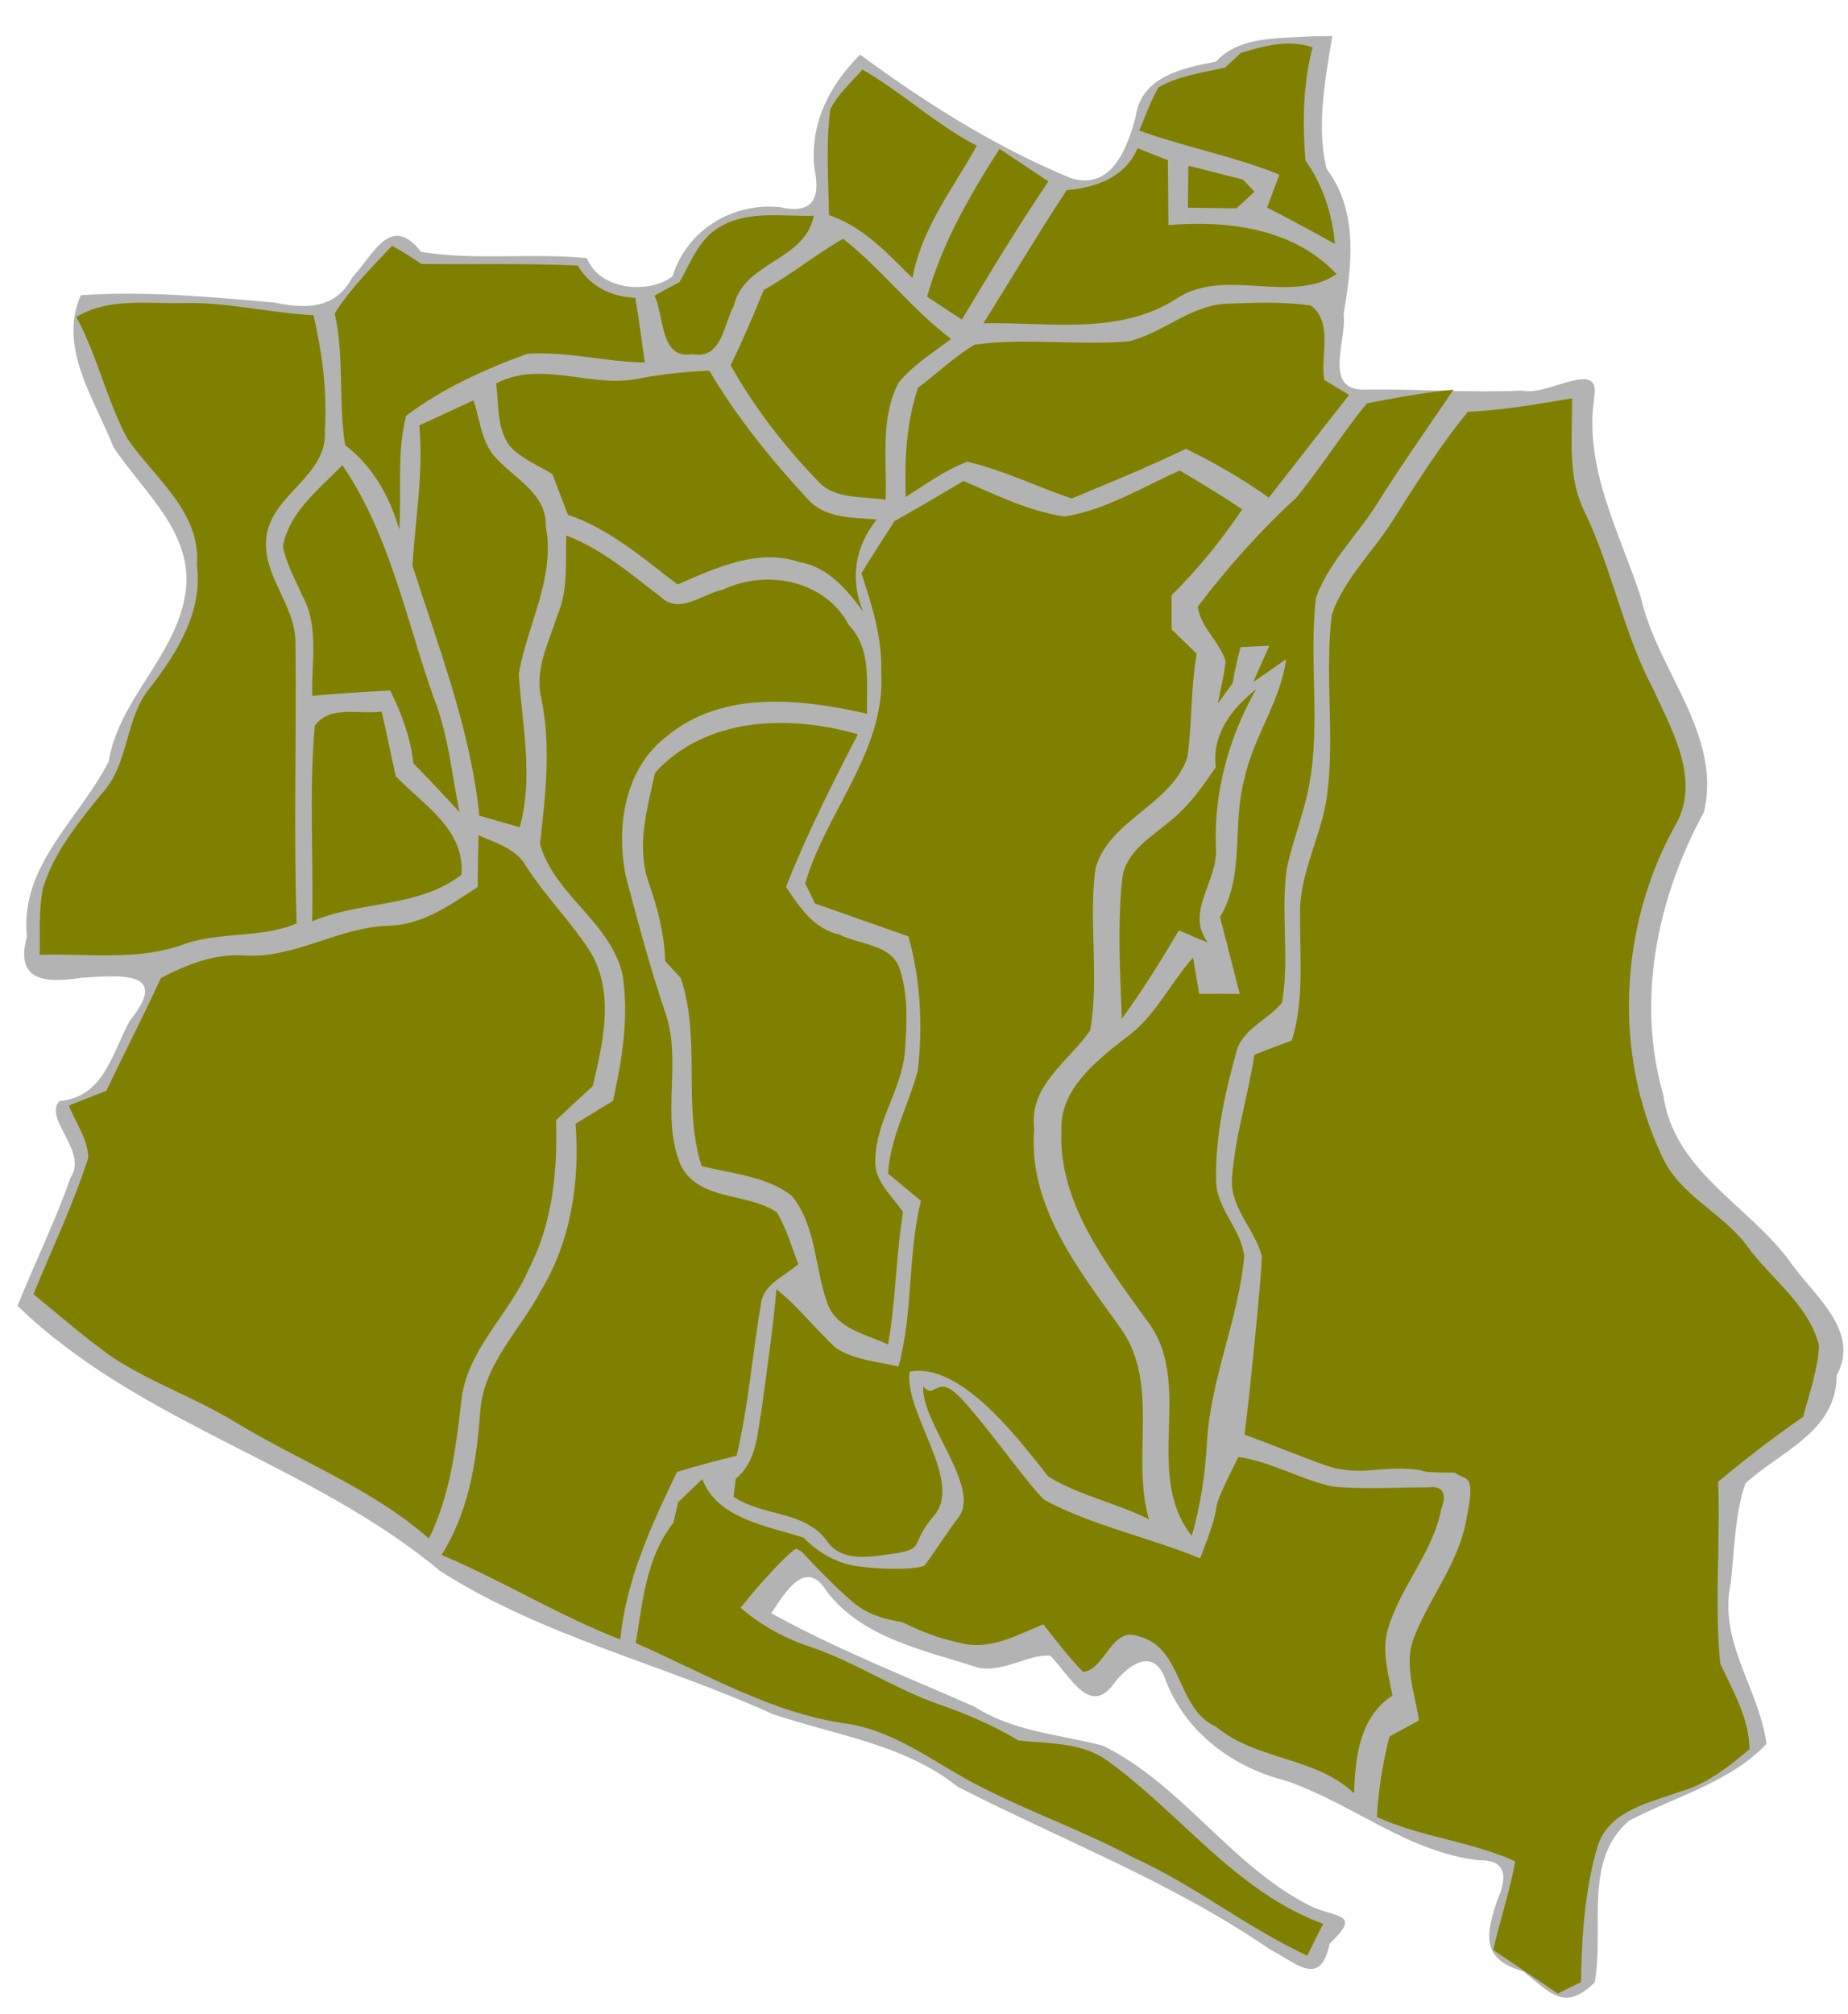 <?xml version="1.0" encoding="UTF-8" standalone="no"?>
<!-- Created with Inkscape (http://www.inkscape.org/) -->

<svg
   xmlns:dc="http://purl.org/dc/elements/1.1/"
   xmlns:cc="http://creativecommons.org/ns#"
   xmlns:rdf="http://www.w3.org/1999/02/22-rdf-syntax-ns#"
   xmlns:svg="http://www.w3.org/2000/svg"
   xmlns="http://www.w3.org/2000/svg"
   xmlns:sodipodi="http://sodipodi.sourceforge.net/DTD/sodipodi-0.dtd"
   xmlns:inkscape="http://www.inkscape.org/namespaces/inkscape"
   width="67mm"
   height="73mm"
   viewBox="0 0 237.401 258.661"
   id="SvgDepartamento"
   version="1.1"
   inkscape:version="0.91 r13725"
   sodipodi:docname="DEP_08_FULLMUN.svg">
  <defs
     id="defs3666" />
  <sodipodi:namedview
     id="base"
     pagecolor="#ffffff"
     bordercolor="#666666"
     borderopacity="1.0"
     inkscape:pageopacity="0.0"
     inkscape:pageshadow="2"
     inkscape:zoom="1.4"
     inkscape:cx="-458.46391"
     inkscape:cy="8.5444703"
     inkscape:document-units="px"
     inkscape:current-layer="layer1"
     showgrid="false"
     inkscape:window-width="1366"
     inkscape:window-height="705"
     inkscape:window-x="-8"
     inkscape:window-y="-8"
     inkscape:window-maximized="1" />
  <g
     inkscape:label="Capa 1"
     inkscape:groupmode="layer"
     id="layer1"
     transform="translate(0,-793.701)">
    <path
       style="fill:#b3b3b3"
       d="m 168.742,798.359 c -4.342,0.303 -9.468,-0.095 -12.541,3.252 -4.282,0.823 -9.58,1.917 -10.301,7.039 -1.027,3.941 -3.059,9.637 -8.4,7.904 -9.679,-4.01 -18.593,-9.639 -27.006,-15.838 -4.013,3.982 -6.565,9.075 -5.838,14.816 0.798,3.897 -0.46,5.687 -4.502,4.771 -6.111,-0.593 -11.915,2.947 -13.757,8.881 -2.973,2.324 -9.335,1.856 -11.012,-2.33 -7.052,-0.695 -14.499,0.339 -21.287,-0.807 -3.918,-5.005 -6.066,0.302 -8.848,3.286 -2.115,4.078 -5.969,4.07 -10.057,3.221 -8.244,-0.709 -16.528,-1.52 -24.809,-0.93 -2.999,6.717 1.839,13.441 4.201,19.529 4.023,6.026 10.88,11.461 9.078,19.598 -1.583,7.653 -8.401,12.927 -9.711,20.771 -3.695,7.321 -11.469,13.375 -10.491,22.471 -1.514,5.568 2.071,6.068 6.968,5.293 5.569,-0.383 11.347,-0.792 6.218,5.553 -2.282,4.208 -3.305,9.775 -9.004,10.275 -2.105,2.282 3.7,6.465 1.426,9.815 C 7.104,950.547 4.477,955.898 2.25,961.412 c 15.614,15.156 37.731,20.232 54.264,34.05 13.243,8.459 28.542,11.935 42.786,18.406 8.096,2.728 16.782,3.813 23.74,9.326 13.512,6.913 27.457,12.213 40.052,20.85 3.245,1.636 6.548,5.126 7.7,-0.679 4.247,-4.051 0.909,-3.243 -2.481,-4.881 -10.154,-5.099 -16.431,-15.553 -26.619,-20.57 -5.641,-1.478 -11.425,-1.774 -16.503,-5.01 -8.762,-3.868 -17.716,-7.363 -26.112,-12.005 1.805,-2.695 4.441,-7.16 7.1,-2.853 4.557,6.07 12.608,7.614 19.445,9.834 3.215,0.722 6.683,-1.826 9.305,-1.518 2.387,2.352 4.968,7.795 8.047,3.736 1.62,-2.236 4.937,-4.951 6.586,-1.086 2.459,6.949 8.558,11.598 15.561,13.383 8.528,2.875 15.633,9.19 24.865,10.23 3.67,-0.078 3.599,2.324 2.398,5.037 -1.404,4.164 -2.363,7.65 3.286,9.225 3.441,2.735 5.303,5.27 9.186,1.428 1.279,-6.792 -1.54,-15.713 4.418,-20.763 5.781,-3.058 13.026,-4.939 17.662,-9.877 -1.006,-7.237 -6.223,-13.061 -4.595,-20.691 0.486,-4.377 0.528,-8.848 1.879,-12.764 4.643,-4.21 11.66,-6.621 11.734,-13.875 3.122,-5.836 -3.11,-10.343 -6.183,-14.841 -5.371,-7.143 -14.786,-11.503 -16.105,-21.209 -3.533,-12.23 -0.714,-25.422 5.236,-36.311 2.336,-9.972 -6.062,-18.272 -8.104,-27.535 -2.746,-8.44 -7.356,-16.575 -5.99,-25.773 0.841,-5.038 -6.083,-0.018 -9.195,-0.811 -6.717,0.307 -13.396,-0.225 -20.094,-0.133 -5.739,0.295 -2.446,-6.343 -2.92,-9.655 1.054,-6.287 1.947,-13.209 -2.173,-18.681 -1.352,-5.467 -0.185,-11.487 0.727,-17.068 -0.803,0.011 -1.605,0.022 -2.408,0.033 z"
       id="FONDO"
       inkscape:connector-curvature="0"
       sodipodi:nodetypes="cccccccccccccccccccccccccccccccccccccccccccccccccccccccccc" />
    <path
       d="m 159.411,800.497 c 2.987,-0.912 6.125,-1.775 9.212,-0.713 -1.25,4.75 -1.3,9.675 -0.925,14.537 2.263,3.138 3.438,6.862 3.8,10.712 -2.888,-1.6 -5.787,-3.175 -8.725,-4.675 0.525,-1.413 1.05,-2.825 1.587,-4.225 -5.85,-2.375 -12.087,-3.513 -18,-5.662 0.775,-1.863 1.45,-3.775 2.45,-5.525 2.587,-1.55 5.688,-1.887 8.588,-2.575 0.5,-0.463 1.5,-1.413 2.013,-1.875 z"
       id="MUN_0803"
       style="fill:#808000"
       inkscape:connector-curvature="0"
       class="DEP_08 ZON_03" />
    <path
       d="m 106.661,807.747 c 0.975,-1.988 2.712,-3.462 4.138,-5.112 5.1,2.962 9.437,7.05 14.687,9.787 -3.062,5.525 -7.112,10.6 -8.262,16.987 -3.2,-3.138 -6.337,-6.612 -10.725,-8.075 -0.075,-4.525 -0.425,-9.087 0.163,-13.587 z"
       id="MUN_0808"
       style="fill:#808000"
       inkscape:connector-curvature="0"
       class="DEP_08 ZON_03" />
    <path
       d="m 128.398,812.822 c 2.087,1.387 4.187,2.788 6.287,4.175 -3.913,5.787 -7.525,11.762 -11.125,17.75 -1.5,-0.988 -2.987,-1.962 -4.463,-2.938 1.938,-6.9 5.475,-13 9.3,-18.987 z"
       id="MUN_0806"
       style="fill:#808000"
       inkscape:connector-curvature="0"
       class="DEP_08 ZON_03" />
    <path
       d="m 146.136,812.735 c 1.287,0.512 2.575,1.025 3.9,1.55 0.013,2.775 0.037,5.55 0.062,8.325 7.662,-0.625 16.087,0.4 21.625,6.312 -6.062,3.95 -14.362,-1 -20.637,3.163 -7.425,4.763 -16.45,2.95 -24.762,3.138 3.587,-5.688 7,-11.488 10.712,-17.1 3.75,-0.325 7.513,-1.637 9.1,-5.388 z"
       id="MUN_0818"
       style="fill:#808000"
       inkscape:connector-curvature="0"
       class="DEP_08 ZON_03" />
    <path
       d="m 152.661,814.997 c 2.337,0.562 4.662,1.175 7.013,1.775 0.362,0.388 1.113,1.163 1.488,1.55 -0.588,0.537 -1.75,1.6 -2.325,2.138 -2.087,-0.037 -4.175,-0.062 -6.237,-0.087 0.013,-1.8 0.037,-3.587 0.062,-5.375 z"
       id="MUN_0804"
       style="fill:#808000"
       inkscape:connector-curvature="0"
       class="DEP_08 ZON_03" />
    <path
       d="m 92.648,822.747 c 3.6,-2.05 7.937,-1.212 11.9,-1.337 -1.15,5.838 -8.975,5.862 -10.275,11.562 -1.312,2.362 -1.525,6.937 -5.3,6.212 -4.25,0.738 -3.587,-4.837 -4.9,-7.5 1.062,-0.6 2.138,-1.188 3.225,-1.762 1.462,-2.575 2.575,-5.713 5.35,-7.175 z"
       id="MUN_0814"
       style="fill:#808000"
       inkscape:connector-curvature="0"
       class="DEP_08 ZON_03" />
    <path
       d="m 108.298,824.36 c 4.963,3.9 8.812,9.062 13.887,12.875 -2.337,1.775 -4.9,3.337 -6.763,5.65 -2.4,4.612 -1.45,10.012 -1.65,15.012 -2.962,-0.512 -6.6,0.037 -8.775,-2.487 -4.287,-4.462 -8.112,-9.387 -11.137,-14.8 1.55,-3.162 2.925,-6.412 4.262,-9.675 3.525,-1.975 6.675,-4.55 10.175,-6.575 z"
       id="MUN_0812"
       style="fill:#808000"
       inkscape:connector-curvature="0"
       class="DEP_08 ZON_03" />
    <path
       d="m 42.998,833.947 c 2.025,-3.212 4.775,-5.912 7.362,-8.675 1.3,0.688 2.538,1.512 3.788,2.337 6.688,0.062 13.375,-0.087 20.062,0.188 1.613,2.725 4.3,4.013 7.412,4.162 0.438,2.75 0.838,5.525 1.212,8.3 -5.062,-0.062 -10.062,-1.475 -15.112,-1.113 -5.45,1.975 -10.9,4.463 -15.55,7.95 -1.225,4.737 -0.55,9.762 -0.875,14.625 -1.25,-4.275 -3.388,-8.112 -6.962,-10.85 -0.887,-5.575 -0.087,-11.35 -1.337,-16.925 z"
       id="MUN_0809"
       style="fill:#808000"
       inkscape:connector-curvature="0"
       class="DEP_08 ZON_03" />
    <path
       d="m 9.811,834.41 c 4.25,-2.562 9.337,-1.637 14.05,-1.788 5.525,-0.087 10.912,1.288 16.412,1.562 1.113,4.825 1.775,9.787 1.462,14.75 0.438,5.912 -6.888,8.212 -7.525,13.825 -0.525,4.888 3.788,8.675 3.75,13.525 0.15,12 -0.25,24.012 0.15,36.025 -4.612,1.938 -9.762,1.012 -14.437,2.65 -5.95,2.212 -12.387,1.163 -18.575,1.375 0.037,-2.85 -0.138,-5.725 0.412,-8.512 1.413,-4.675 4.575,-8.5 7.587,-12.225 3.575,-3.812 2.888,-9.725 6.263,-13.662 3.438,-4.487 6.713,-9.725 5.938,-15.65 0.537,-6.838 -5.45,-11.175 -8.925,-16.225 -2.675,-5 -3.862,-10.65 -6.562,-15.65 z"
       id="MUN_0805"
       style="fill:#808000"
       inkscape:connector-curvature="0"
       class="DEP_08 ZON_03" />
    <path
       d="m 144.998,837.547 c 4.4,-1.062 7.937,-4.638 12.587,-4.838 3.6,-0.125 7.25,-0.287 10.825,0.237 2.875,2.175 1.188,6.45 1.712,9.562 1.05,0.625 2.112,1.275 3.188,1.913 -3.45,4.388 -6.875,8.8 -10.312,13.2 -3.362,-2.413 -6.95,-4.462 -10.65,-6.275 -4.8,2.312 -9.737,4.337 -14.662,6.375 -4.5,-1.488 -8.787,-3.65 -13.412,-4.712 -2.875,1.062 -5.35,2.912 -7.925,4.525 -0.15,-4.737 0.062,-9.512 1.587,-14.037 2.45,-1.812 4.65,-4 7.287,-5.537 6.55,-0.887 13.2,0.15 19.775,-0.412 z"
       id="MUN_0816"
       style="fill:#808000"
       inkscape:connector-curvature="0"
       class="DEP_08 ZON_03" />
    <path
       d="m 63.736,842.935 c 5.963,-3.038 12.225,0.7 18.387,-0.625 2.962,-0.562 5.975,-0.875 9,-1 3.55,6.013 7.975,11.475 12.725,16.587 2.25,2.438 5.75,2.263 8.787,2.525 -2.8,3.425 -3.487,7.725 -1.75,11.85 -2.062,-2.8 -4.475,-5.725 -8.1,-6.35 -5.412,-1.863 -10.837,0.725 -15.737,2.85 -4.45,-3.362 -8.712,-7.138 -14.087,-8.95 -0.688,-1.75 -1.337,-3.5 -2,-5.237 -1.875,-1.125 -3.987,-1.975 -5.487,-3.6 -1.7,-2.325 -1.387,-5.362 -1.738,-8.05 z"
       id="MUN_0807"
       style="fill:#808000"
       inkscape:connector-curvature="0"
       class="DEP_08 ZON_03" />
    <path
       d="m 175.573,845.51 c 3.7,-0.713 7.4,-1.413 11.15,-1.762 -3.275,4.838 -6.65,9.613 -9.762,14.562 -2.538,4.1 -6.225,7.537 -7.9,12.125 -0.95,8 0.613,16.175 -0.887,24.15 -0.675,3.587 -2.075,7 -2.85,10.562 -0.85,5.75 0.375,11.612 -0.637,17.35 -1.85,2.25 -5.162,3.375 -5.887,6.412 -1.462,5.287 -2.675,10.75 -2.575,16.262 -0.075,3.7 3.275,6.375 3.612,9.925 -0.75,8.05 -4.275,15.588 -4.775,23.675 -0.212,4.125 -0.812,8.225 -1.962,12.2 -6.45,-8.175 0.6,-19.775 -5.925,-27.887 -5.137,-7.188 -11.237,-14.913 -10.825,-24.275 -0.138,-5.25 4.4,-8.762 8.113,-11.7 3.837,-2.637 5.775,-7.025 8.8,-10.412 0.2,1.163 0.588,3.5 0.787,4.662 1.725,-0.013 3.462,-0.013 5.213,0 -0.838,-3.3 -1.688,-6.6 -2.538,-9.875 3.263,-5.45 1.5,-11.925 3.15,-17.775 1.113,-5.35 4.625,-9.875 5.337,-15.337 -1.4,0.975 -2.787,1.962 -4.2,2.925 0.637,-1.587 1.375,-3.112 2.062,-4.662 -0.925,0.037 -2.788,0.138 -3.712,0.188 -0.412,1.525 -0.75,3.075 -1.012,4.638 -0.637,0.85 -1.262,1.7 -1.887,2.562 0.338,-1.788 0.775,-3.562 0.988,-5.362 -0.75,-2.562 -3.25,-4.375 -3.575,-7.062 3.812,-4.987 7.975,-9.712 12.612,-13.937 3.212,-3.9 5.9,-8.225 9.088,-12.15 z"
       id="MUN_0810"
       style="fill:#808000"
       inkscape:connector-curvature="0"
       class="DEP_08 ZON_03" />
    <path
       d="m 53.861,848.335 c 2.325,-1.062 4.65,-2.138 6.975,-3.225 0.85,2.575 1.012,5.662 3.1,7.65 2.413,2.537 6.312,4.462 6.175,8.512 1.275,6.675 -2.4,12.65 -3.462,19 0.412,6.562 1.925,13.175 0.113,19.687 -1.738,-0.512 -3.462,-1.012 -5.187,-1.5 -1.137,-11.125 -5.225,-21.537 -8.588,-32.112 0.35,-5.975 1.45,-11.975 0.875,-18.012 z"
       id="MUN_0820"
       style="fill:#808000"
       inkscape:connector-curvature="0"
       class="DEP_08 ZON_03" />
    <path
       d="m 36.348,863.897 c 0.775,-4.45 4.662,-7.362 7.625,-10.45 6.125,8.912 8.187,19.825 11.75,29.875 1.863,4.7 2.312,9.75 3.3,14.675 -1.938,-2.112 -3.913,-4.2 -5.912,-6.25 -0.375,-3.3 -1.512,-6.412 -2.987,-9.362 -3.35,0.188 -6.687,0.388 -10.012,0.688 -0.125,-4.3 0.912,-8.963 -1.288,-12.9 -0.912,-2.062 -2.038,-4.062 -2.475,-6.275 z"
       id="MUN_0801"
       style="fill:#808000"
       inkscape:connector-curvature="0"
       class="DEP_08 ZON_03" />
    <path
       d="m 72.748,862.485 c 4.625,1.75 8.35,4.987 12.212,7.95 2.4,2.2 5.338,-0.487 7.912,-1 5.575,-2.663 13.175,-1.212 16.175,4.562 2.975,3.062 2.225,7.5 2.35,11.375 -8.475,-1.925 -18.587,-3.075 -25.737,2.9 -5.438,4.125 -6.55,11.65 -5.263,17.975 1.55,5.862 3.112,11.737 5.062,17.487 2.237,6.362 -0.675,13.462 2.025,19.7 2.35,4.55 8.5,3.4 12.3,5.963 1.25,2.05 1.887,4.413 2.775,6.65 -1.738,1.587 -4.6,2.587 -4.812,5.25 -1.137,6.438 -1.575,13 -3.125,19.375 -2.575,0.625 -5.125,1.312 -7.65,2.075 -3.3,6.862 -6.537,13.838 -7.287,21.525 -7.912,-3.062 -15.162,-7.575 -22.975,-10.862 3.5,-5.475 4.487,-11.938 4.975,-18.275 0.35,-6.175 5.1,-10.525 7.825,-15.7 3.875,-6.425 4.987,-13.988 4.425,-21.388 1.587,-0.988 3.2,-1.975 4.812,-2.95 1.175,-5.3 2.062,-10.762 1.237,-16.162 -1.512,-6.8 -8.75,-10.225 -10.612,-16.825 0.688,-6.225 1.462,-12.562 0.15,-18.775 -0.863,-3.675 0.988,-7.15 2.062,-10.55 1.425,-3.25 1.05,-6.85 1.163,-10.3 z"
       id="MUN_0815"
       style="fill:#808000"
       inkscape:connector-curvature="0"
       class="DEP_08 ZON_03" />
    <path
       d="m 156.186,892.247 c -0.5,-4.3 2.038,-7.5 5.188,-10.037 -3.525,6.212 -5.45,13.2 -5.175,20.375 0.35,4.188 -4.037,8.287 -1.025,12.175 -1.25,-0.45 -2.525,-1.087 -3.725,-1.562 -2.3,3.862 -4.662,7.713 -7.337,11.35 -0.225,-6 -0.562,-12.05 0.05,-18.025 0.463,-3.5 3.775,-5.312 6.2,-7.412 2.388,-1.875 4.112,-4.4 5.825,-6.862 z"
       id="MUN_0817"
       style="fill:#808000"
       inkscape:connector-curvature="0"
       class="DEP_08 ZON_03" />
    <path
       d="m 40.436,886.922 c 1.938,-2.725 5.762,-1.4 8.6,-1.837 0.613,2.763 1.2,5.537 1.8,8.312 3.538,3.663 8.912,6.825 8.45,12.662 -5.638,4.287 -12.95,3.312 -19.187,5.975 0.188,-8.375 -0.4,-16.775 0.338,-25.112 z"
       id="MUN_0811"
       style="fill:#808000"
       inkscape:connector-curvature="0"
       class="DEP_08 ZON_03" />
    <path
       d="m 84.148,892.947 c 6.588,-7.212 17.275,-7.475 26.062,-4.937 -3.325,6.412 -6.588,12.875 -9.238,19.6 1.738,2.6 3.6,5.425 6.888,6.137 2.638,1.337 6.8,1.2 7.787,4.588 1.075,3.4 0.825,7.075 0.588,10.612 -0.475,4.763 -3.7,8.838 -3.787,13.675 -0.2,2.75 2.125,4.638 3.537,6.713 l -0.062,0.7 c -0.863,5.413 -0.85,10.938 -1.85,16.35 -2.737,-1.312 -6.4,-1.925 -7.687,-5.037 -1.762,-4.612 -1.438,-10.1 -4.688,-14.075 -3.287,-2.538 -7.675,-2.8 -11.575,-3.812 -2.475,-7.875 -0.025,-16.3 -2.675,-24.15 -0.5,-0.55 -1.5,-1.625 -2,-2.163 -0.087,-3.513 -0.988,-6.888 -2.15,-10.175 -1.575,-4.625 -0.138,-9.463 0.85,-14.025 z"
       id="MUN_0802"
       style="fill:#808000"
       inkscape:connector-curvature="0"
       class="DEP_08 ZON_03" />
    <path
       d="m 61.473,900.972 c 2.212,1.012 4.862,1.712 6.137,4.025 2.45,3.787 5.662,7.025 8.137,10.8 3.262,5.287 1.75,11.775 0.388,17.425 -1.587,1.425 -3.15,2.888 -4.7,4.362 0.2,6.525 -0.438,13.225 -3.5,19.1 -2.525,5.95 -8.112,10.475 -8.7,17.2 -0.688,5.95 -1.45,11.987 -4.138,17.425 -7.375,-6.487 -16.675,-9.938 -24.95,-15 -5.037,-3.05 -10.675,-5.025 -15.625,-8.225 -3.562,-2.525 -6.85,-5.412 -10.225,-8.162 2.388,-5.825 5.125,-11.538 7.05,-17.538 -0.075,-2.425 -1.637,-4.5 -2.5,-6.687 1.6,-0.637 3.2,-1.275 4.812,-1.9 2.3,-4.838 4.775,-9.6 7,-14.475 3.337,-1.738 6.9,-3.175 10.75,-2.9 6.55,0.412 12.213,-3.737 18.712,-3.825 4.275,-0.175 7.812,-2.725 11.25,-4.975 0.013,-2.225 0.037,-4.45 0.1,-6.65 z"
       id="MUN_0813"
       style="fill:#808000"
       inkscape:connector-curvature="0"
       class="DEP_08 ZON_03" />
    <path
       d="m 136.765,860.042 c 5.263,-0.85 9.963,-3.75 14.775,-5.912 2.725,1.587 5.412,3.237 8.037,4.987 -2.663,3.962 -5.662,7.675 -9.062,11.025 -0.013,1.462 -0.013,2.925 0,4.4 1.062,1.038 2.138,2.087 3.225,3.138 -0.8,4.375 -0.562,8.862 -1.2,13.262 -2.075,6.2 -10.012,7.975 -11.812,14.287 -0.912,6.9 0.512,13.937 -0.675,20.812 -2.737,3.987 -7.9,7.062 -7.2,12.587 -0.812,9.75 5.475,17.838 10.837,25.287 5.513,7.25 1.538,16.75 3.913,24.925 -4.188,-2.112 -8.925,-3.038 -12.912,-5.475 -3.25,-4 -11.026,-14.822 -17.839,-13.484 -0.725,5.338 7.039,14.184 3.076,18.559 -3.237,3.788 -0.742,4.231 -5.734,4.895 -2.754,0.366 -6.036,0.95 -7.898,-1.625 -2.888,-4.037 -8.018,-3.132 -12.055,-5.757 0.062,-0.588 0.2,-1.75 0.275,-2.337 2.662,-2.138 2.75,-5.625 3.3,-8.713 0.688,-5.2 1.475,-10.387 1.925,-15.612 2.813,2.212 4.975,5.1 7.6,7.512 2.375,1.587 5.362,1.762 8.088,2.413 1.887,-6.962 1.163,-14.287 2.875,-21.287 -1.413,-1.175 -2.825,-2.35 -4.225,-3.5 0.287,-4.7 2.675,-8.825 3.837,-13.3 0.625,-5.737 0.362,-11.6 -1.225,-17.162 -4.013,-1.4 -8.012,-2.812 -12,-4.225 -0.312,-0.65 -0.938,-1.938 -1.25,-2.587 2.7,-9.262 10.35,-17.025 9.762,-27.112 0.15,-4.4 -1.2,-8.612 -2.538,-12.725 1.387,-2.25 2.812,-4.475 4.25,-6.687 2.975,-1.663 5.912,-3.413 8.85,-5.15 4.213,1.788 8.425,3.9 13,4.562 z"
       id="MUN_0819"
       style="fill:#808000"
       inkscape:connector-curvature="0"
       class="DEP_08 ZON_03"
       sodipodi:nodetypes="cccccccccccccccscccccccccccccccccc" />
    <path
       id="MUN_0822"
       style="fill:#808000"
       d="m 102.262,992.598 c -1.75,1.128 -6.247,6.425 -7.11,7.606 2.662,2.3 5.775,3.987 9.112,5.075 5.638,1.913 10.613,5.312 16.237,7.275 3.575,1.25 7.075,2.725 10.338,4.688 3.837,0.425 8.087,0.2 11.387,2.575 9.45,6.787 16.5,16.85 27.75,20.975 -0.688,1.35 -1.375,2.712 -2.038,4.088 -7.787,-3.612 -14.512,-9.075 -22.337,-12.6 -6.35,-3.388 -13.162,-5.787 -19.562,-9.062 -5.575,-2.788 -10.587,-7 -16.887,-8.075 -9.875,-1.288 -18.512,-6.487 -27.487,-10.412 0.9,-5.325 1.337,-11.025 4.825,-15.412 0.15,-0.662 0.475,-1.988 0.625,-2.663 1.025,-1 2.062,-1.988 3.1,-2.975 1.988,5.175 8.475,5.994 13.046,7.531 0,0 2.645,3.04 6.784,3.636 4.139,0.596 8.425,0.336 8.789,-0.147 0.728,-0.966 3.425,-5.036 4.194,-5.971 3.225,-3.9 -4.769,-12.287 -4.419,-16.975 1.462,1.856 1.615,-1.63 4.529,1.222 2.913,2.852 9.228,11.828 11.041,13.378 6.287,3.362 13.412,4.775 19.987,7.5 3.837,-9.75 0.138,-3.525 4.925,-13.025 4.225,0.6 7.963,2.913 12.113,3.8 4.112,0.388 8.25,0.1 12.375,0.1 0,0 2.825,-0.55 1.587,2.737 -1.087,5.662 -5.263,10 -6.862,15.462 -0.838,2.825 0.05,5.75 0.575,8.55 -4.237,2.75 -4.775,7.938 -4.938,12.55 -4.937,-4.713 -12.5,-4.2 -17.7,-8.537 -5.2,-2.312 -4.212,-10.175 -9.962,-11.625 -3.5,-1.35 -4.225,4.188 -7.125,4.588 -1.875,-1.913 -3.475,-4.05 -5.125,-6.125 -3.1,1.25 -6.275,3.05 -9.738,2.587 -3.138,-0.625 -5.475,-1.413 -8.275,-2.825 -0.764,-0.277 -3.845,-0.365 -6.546,-2.696 -3.134,-2.705 -6.506,-6.432 -6.506,-6.432"
       inkscape:connector-curvature="0"
       sodipodi:nodetypes="ccccccccccccccccssccscccccccccccccccsc"
       class="DEP_08 ZON_03" />
    <path
       d="m 188.583,846.581 c 4.5,-0.175 8.937,-0.988 13.375,-1.725 0.037,4.925 -0.662,10.15 1.675,14.712 3.475,7.312 4.925,15.412 8.725,22.6 2.437,5.387 6.225,11.75 2.837,17.575 -7.125,12.775 -8,29.15 -1.7,42.437 2.25,5.088 7.85,7.275 11.025,11.662 3.062,4.187 7.862,7.45 9.162,12.7 -0.175,3.125 -1.238,6.125 -2.05,9.137 -3.775,2.6 -7.412,5.4 -10.912,8.35 0.312,7.775 -0.5,15.6 0.275,23.338 1.613,3.55 3.712,6.962 3.75,11.012 -2.688,2.237 -5.487,4.487 -8.925,5.438 -3.937,1.438 -9.112,2.425 -10.575,6.987 -1.675,5.65 -2.05,11.6 -2.138,17.475 -0.75,0.362 -2.25,1.1 -2.987,1.475 -2.775,-1.863 -5.512,-3.75 -8.287,-5.588 0.838,-3.825 2.15,-7.55 2.812,-11.4 -5.662,-2.562 -12.062,-3.1 -17.762,-5.688 0.2,-3.5 0.738,-6.963 1.625,-10.35 1.25,-0.688 2.512,-1.375 3.775,-2.05 -0.525,-3.625 -2.112,-7.475 -0.475,-11.037 2,-5.013 5.65,-9.35 6.562,-14.8 1.288,-6.087 0,-4.862 -1.488,-6 0,0 -3.913,0.05 -4.225,-0.275 -4.975,-0.863 -7.7,0.988 -12.55,-0.725 -3.438,-1.225 -6.812,-2.638 -10.237,-3.888 0.35,-2.138 2.275,-20.775 2.225,-22.937 -0.912,-3.475 -4.088,-6.2 -3.825,-9.975 0.362,-5.388 2.075,-10.562 2.875,-15.875 1.587,-0.625 3.2,-1.238 4.812,-1.837 1.613,-5.2 1.012,-10.675 1.062,-16.025 -0.175,-5.412 2.775,-10.2 3.462,-15.462 1.012,-7.7 -0.338,-15.512 0.613,-23.225 1.575,-4.562 5.237,-7.975 7.775,-11.987 3.062,-4.8 6.087,-9.65 9.712,-14.05 z"
       id="MUN_0821"
       style="fill:#808000"
       inkscape:connector-curvature="0"
       class="DEP_08 ZON_03 CABECERA"
       sodipodi:nodetypes="cccccccccccccccccccccccccccccccccccc" />
  </g>
</svg>
